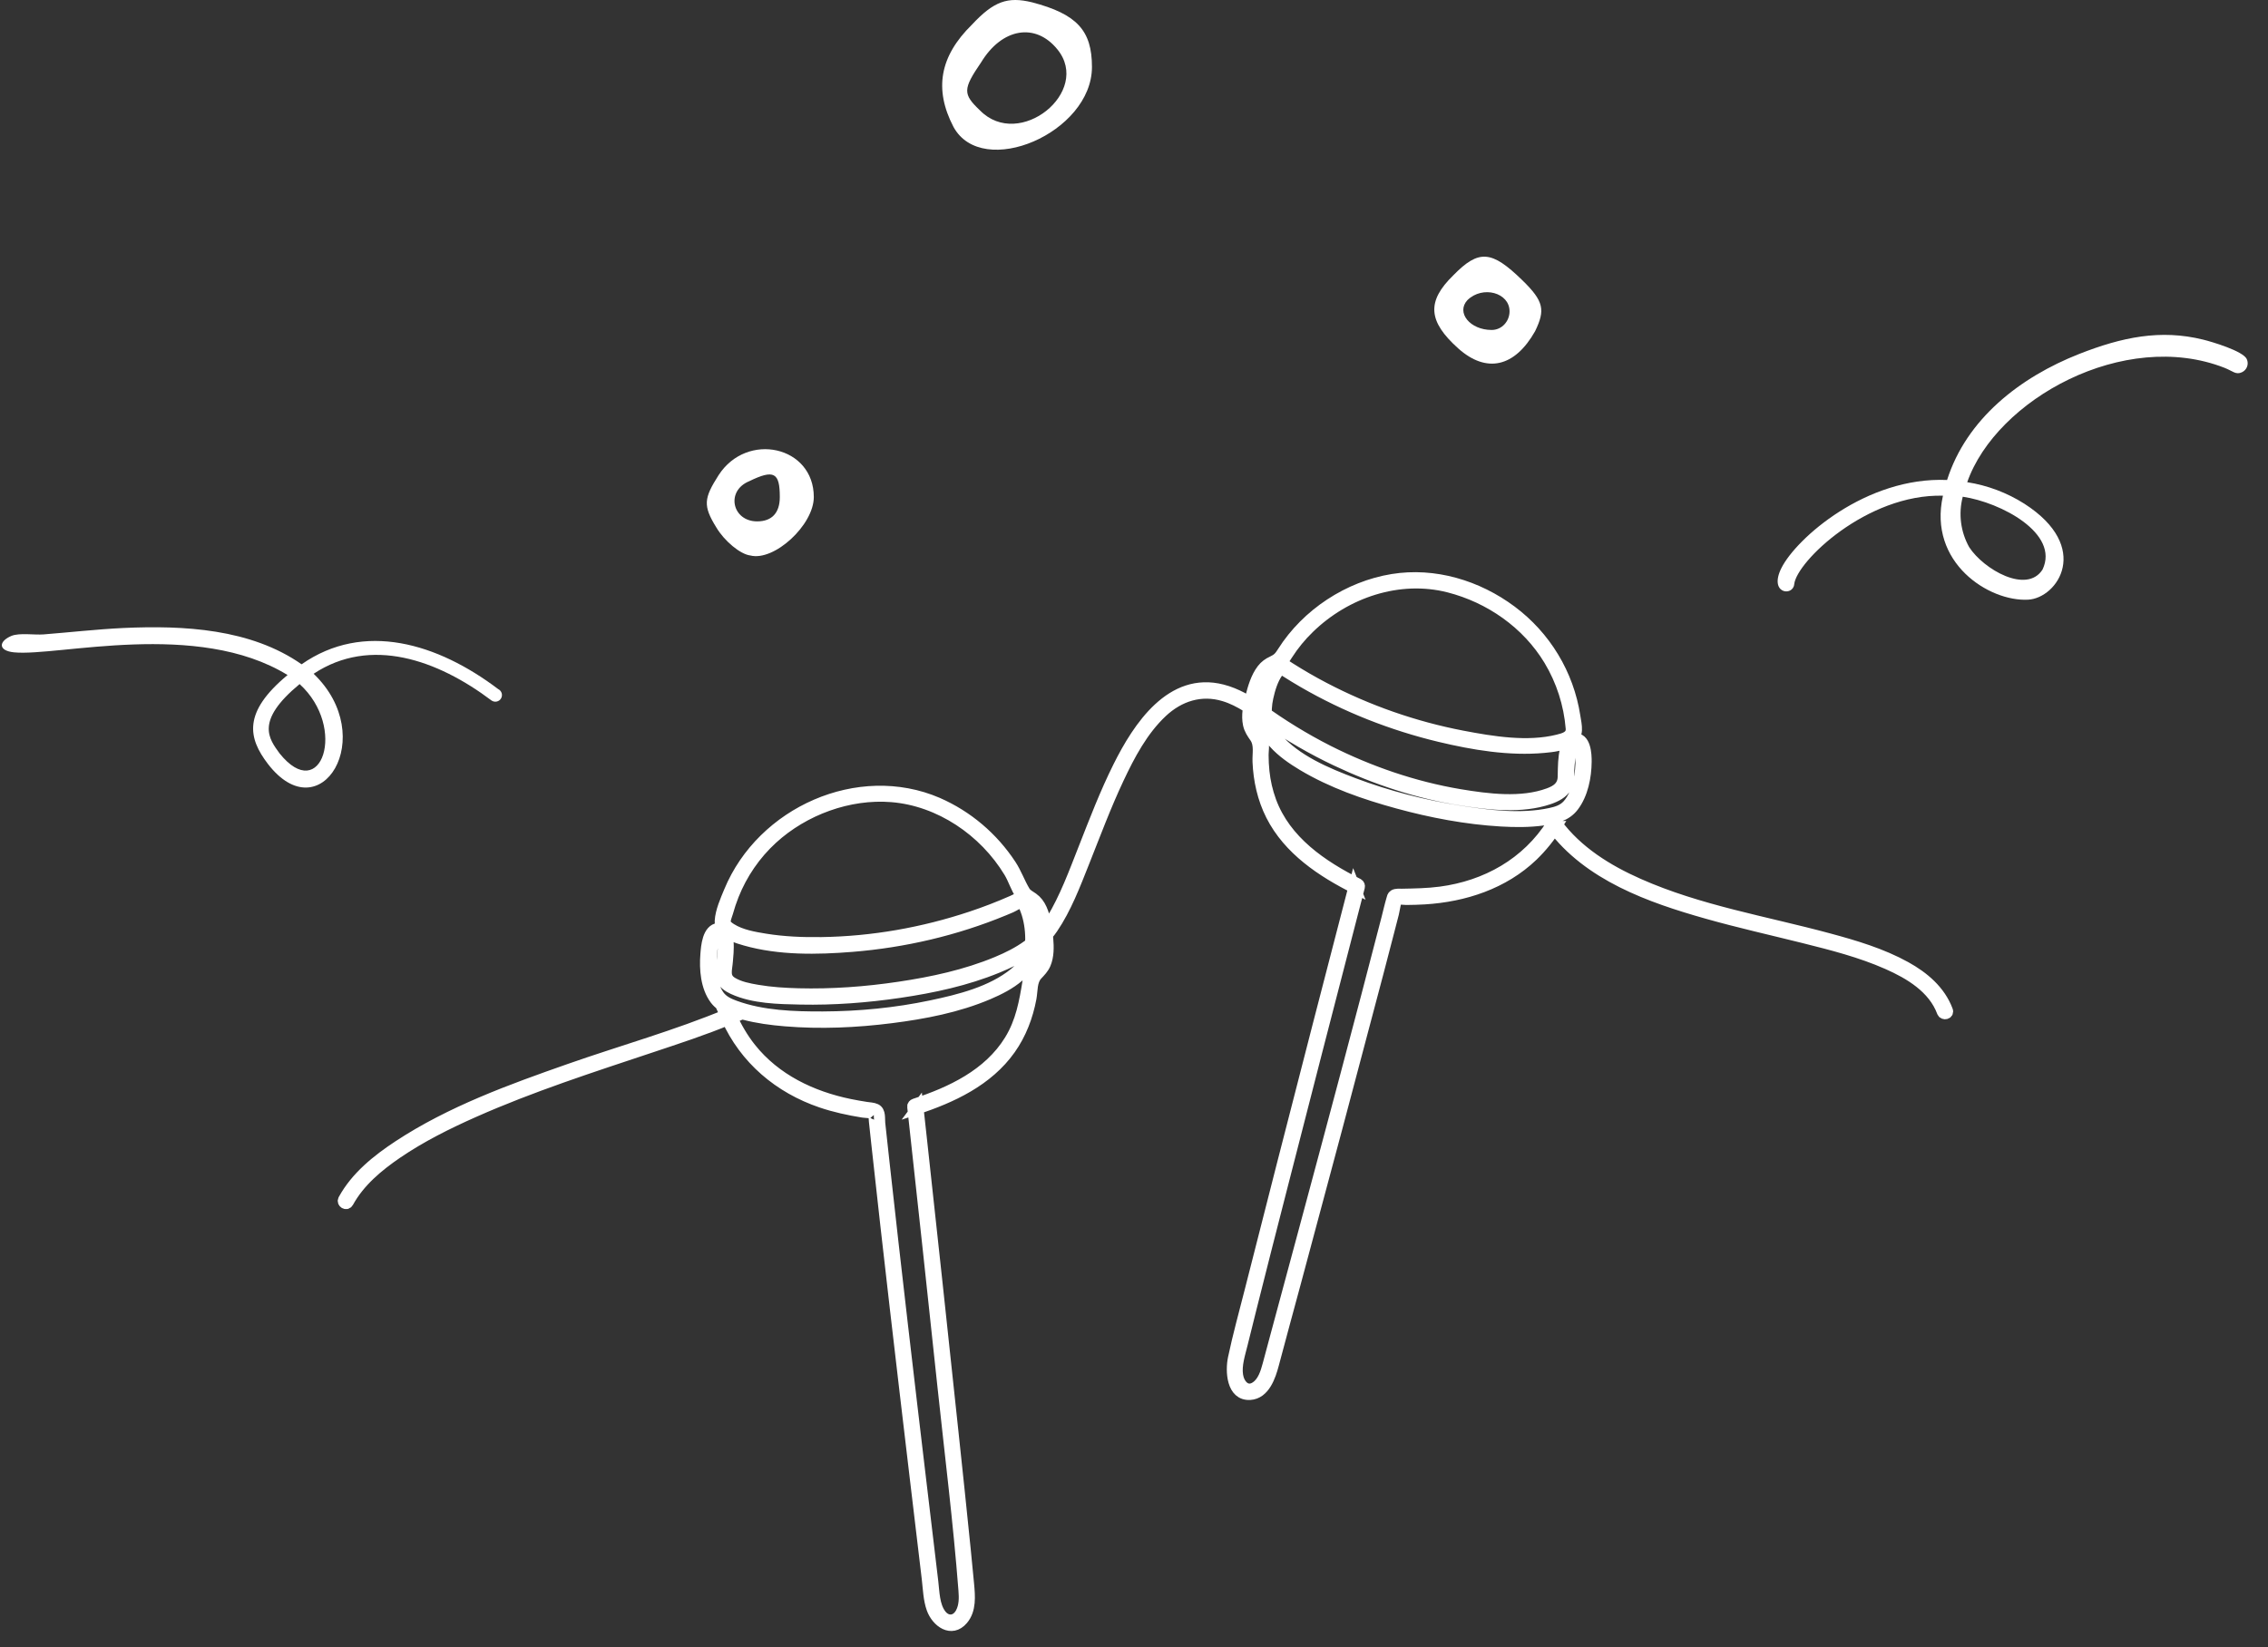 <svg width="106" height="77" viewBox="0 0 106 77" fill="none" xmlns="http://www.w3.org/2000/svg">
<rect x="0" y="0" width="106" height="77" fill="#333333" stroke="none"/>
<g id="Group 2074">
<g id="Group 2069">
<path id="Vector" d="M45.426 1.152C43.916 2.635 43.647 4.174 44.563 5.933C45.912 8.406 51.035 6.208 51.035 3.13C51.035 1.426 50.334 0.657 48.231 0.107C47.098 -0.167 46.451 0.052 45.426 1.152ZM49.417 2.306C51.035 4.284 47.638 7.032 45.804 5.164C44.995 4.394 44.995 4.174 45.858 2.91C46.828 1.316 48.392 1.042 49.417 2.306Z" fill="white"/>
<path id="Vector_2" d="M33.586 22.213C32.898 23.294 32.845 23.636 33.48 24.66C33.851 25.286 34.593 25.912 35.069 25.969C36.181 26.253 38.035 24.546 38.035 23.237C38.035 20.847 34.91 20.164 33.586 22.213ZM36.446 23.237C36.446 23.977 36.076 24.375 35.387 24.375C34.222 24.375 33.904 22.953 35.016 22.497C36.181 21.928 36.446 22.099 36.446 23.237Z" fill="white"/>
<path id="Vector_3" d="M67.926 12.868C66.673 14.089 66.732 15.019 68.165 16.299C69.478 17.461 70.791 17.171 71.746 15.485C72.224 14.496 72.164 14.089 71.149 13.101C69.717 11.705 69.12 11.647 67.926 12.868ZM70.552 14.554C70.552 15.019 70.194 15.426 69.717 15.426C68.702 15.426 68.046 14.612 68.583 14.031C69.299 13.333 70.552 13.682 70.552 14.554Z" fill="white"/>
</g>
<path id="Vector_4" d="M91.026 47.245C90.68 46.312 89.911 45.668 89.071 45.202C87.951 44.582 86.703 44.211 85.476 43.88C82.503 43.076 79.412 42.573 76.578 41.315C75.128 40.672 73.721 39.802 72.758 38.498C72.7 38.42 72.593 38.409 72.536 38.498C71.356 40.361 69.452 41.417 67.319 41.699C66.725 41.777 66.13 41.787 65.532 41.798C65.422 41.8 65.246 41.778 65.147 41.842C65.071 41.891 65.071 41.947 65.044 42.035C64.956 42.331 64.889 42.636 64.812 42.935C63.551 47.821 62.246 52.697 60.935 57.57C60.483 59.25 60.031 60.929 59.578 62.608C59.471 63.004 59.365 63.399 59.26 63.794C59.158 64.171 59.025 64.617 58.681 64.84C58.247 65.122 57.914 64.719 57.849 64.297C57.775 63.821 57.949 63.308 58.062 62.847C58.203 62.271 58.346 61.695 58.492 61.12C58.949 59.301 59.412 57.483 59.879 55.666C60.982 51.358 62.092 47.05 63.209 42.744C63.32 42.318 63.43 41.893 63.54 41.467C63.547 41.439 63.545 41.41 63.535 41.383C63.524 41.357 63.505 41.334 63.481 41.32C61.79 40.472 60.084 39.319 59.398 37.446C59.236 37.001 59.13 36.538 59.081 36.067C59.054 35.812 59.041 35.555 59.041 35.299C59.041 35.088 59.089 34.856 59.037 34.652C58.984 34.449 58.829 34.306 58.725 34.135C58.505 33.771 58.555 33.329 58.638 32.928C58.74 32.434 58.88 31.842 59.2 31.441C59.343 31.26 59.514 31.197 59.71 31.099C59.937 30.986 60.035 30.819 60.17 30.608C60.461 30.153 60.803 29.735 61.19 29.362C62.897 27.701 65.389 26.858 67.713 27.451C69.623 27.94 71.364 29.144 72.401 30.862C72.982 31.829 73.334 32.922 73.426 34.052C73.456 34.424 73.114 34.514 72.803 34.591C71.389 34.941 69.757 34.674 68.356 34.406C66.107 33.974 63.931 33.215 61.896 32.151C61.344 31.863 60.806 31.551 60.279 31.217C60.036 31.062 59.876 30.906 59.638 31.133C59.15 31.601 58.952 32.555 58.928 33.201C58.883 34.42 59.944 35.22 60.876 35.779C62.246 36.6 63.79 37.135 65.319 37.553C66.898 37.985 68.528 38.295 70.163 38.39C70.814 38.428 71.474 38.432 72.122 38.343C72.662 38.27 73.194 38.157 73.544 37.696C73.976 37.125 74.132 36.326 74.14 35.62C74.145 35.276 74.111 34.452 73.567 34.532C72.993 34.617 73.075 35.963 73.05 36.357C73.025 36.768 72.747 36.956 72.383 37.09C71.105 37.564 69.528 37.358 68.224 37.141C66.092 36.782 64.012 36.067 62.077 35.092C60.971 34.53 59.91 33.88 58.905 33.147C58.365 32.757 57.778 32.414 57.131 32.247C54.741 31.63 53.197 33.973 52.267 35.84C51.647 37.083 51.15 38.384 50.643 39.676C50.199 40.804 49.773 41.97 49.143 43.008C48.548 43.988 47.617 44.548 46.585 44.975C45.133 45.578 43.573 45.914 42.027 46.144C40.468 46.377 38.883 46.493 37.307 46.452C36.672 46.435 36.031 46.396 35.403 46.288C35.008 46.22 34.573 46.14 34.224 45.929C33.825 45.689 33.974 45.349 34.005 44.924C34.03 44.592 34.2 43.321 33.575 43.395C33.069 43.454 33.013 44.236 32.983 44.621C32.928 45.313 32.992 46.146 33.42 46.72C33.732 47.137 34.287 47.298 34.766 47.425C35.397 47.593 36.05 47.678 36.699 47.732C38.347 47.869 40.018 47.794 41.657 47.586C43.195 47.391 44.76 47.092 46.196 46.48C47.184 46.059 48.279 45.433 48.404 44.241C48.47 43.609 48.414 42.601 47.983 42.088C47.773 41.838 47.576 41.997 47.319 42.111C46.689 42.389 46.047 42.637 45.393 42.855C43.142 43.606 40.768 44.025 38.398 44.059C37.519 44.072 36.633 44.037 35.764 43.896C35.235 43.81 34.638 43.708 34.175 43.417C34.073 43.352 33.935 43.262 33.908 43.133C33.88 42.992 33.972 42.805 34.01 42.671C34.086 42.395 34.177 42.123 34.282 41.857C34.683 40.848 35.304 39.945 36.099 39.216C37.579 37.861 39.682 37.09 41.675 37.251C43.913 37.432 45.995 38.844 47.162 40.771C47.37 41.115 47.489 41.535 47.716 41.86C47.818 42.005 47.964 42.076 48.104 42.173C48.338 42.337 48.456 42.575 48.538 42.847C48.698 43.374 48.781 43.985 48.726 44.534C48.693 44.867 48.575 45.107 48.349 45.342C48.201 45.497 48.081 45.633 48.044 45.852C47.882 46.845 47.723 47.762 47.187 48.633C46.203 50.23 44.447 51.055 42.743 51.611C42.695 51.626 42.642 51.679 42.65 51.736C43.129 56.101 43.601 60.467 44.065 64.834C44.403 68.001 44.799 71.17 45.045 74.347C45.073 74.702 45.077 75.08 44.903 75.401C44.678 75.817 44.238 75.84 43.964 75.459C43.663 75.04 43.662 74.444 43.603 73.942C43.424 72.422 43.243 70.902 43.06 69.382C42.465 64.377 41.877 59.371 41.326 54.361C41.258 53.746 41.191 53.131 41.125 52.516C41.101 52.295 41.162 51.96 40.933 51.849C40.804 51.788 40.627 51.785 40.489 51.763C40.231 51.722 39.974 51.679 39.719 51.626C37.945 51.262 36.245 50.455 35.088 49C34.715 48.531 34.415 48.009 34.17 47.46C34.156 47.435 34.134 47.416 34.108 47.405C34.082 47.394 34.053 47.392 34.026 47.4C31.613 48.408 29.078 49.114 26.613 49.978C23.881 50.936 21.066 51.956 18.625 53.562C17.63 54.217 16.636 55.009 16.052 56.082C15.972 56.229 16.194 56.36 16.274 56.214C16.799 55.25 17.672 54.524 18.557 53.919C19.682 53.152 20.907 52.541 22.146 51.991C24.838 50.796 27.646 49.892 30.434 48.962C31.662 48.552 32.898 48.151 34.094 47.652L33.949 47.592C34.81 49.525 36.42 50.871 38.382 51.538C39.015 51.753 39.668 51.893 40.326 51.999C40.453 52.02 40.721 52.012 40.83 52.09C40.854 52.107 40.857 52.096 40.862 52.102C40.827 52.063 40.852 52.365 40.858 52.414C40.893 52.743 40.928 53.072 40.964 53.4C41.528 58.581 42.136 63.757 42.75 68.932C42.943 70.556 43.136 72.18 43.33 73.805C43.384 74.264 43.397 74.773 43.553 75.209C43.776 75.828 44.469 76.34 44.999 75.717C45.388 75.26 45.327 74.616 45.276 74.057C45.228 73.522 45.173 72.986 45.12 72.451C44.932 70.597 44.739 68.743 44.54 66.891C44.054 62.303 43.56 57.717 43.059 53.131C43.008 52.666 42.957 52.201 42.906 51.737L42.812 51.863C44.476 51.32 46.168 50.535 47.218 49.053C47.719 48.347 48.034 47.52 48.192 46.668C48.259 46.304 48.214 45.866 48.474 45.585C48.624 45.422 48.77 45.28 48.86 45.07C49.017 44.703 49.009 44.276 48.976 43.886C48.936 43.421 48.874 42.927 48.684 42.498C48.59 42.288 48.462 42.113 48.277 41.981C48.138 41.88 47.988 41.819 47.896 41.665C47.656 41.265 47.504 40.818 47.245 40.425C46.403 39.145 45.215 38.139 43.823 37.531C40.137 35.943 35.615 37.958 34.082 41.669C33.91 42.082 33.677 42.605 33.653 43.06C33.646 43.184 33.685 43.306 33.763 43.402C34.002 43.719 34.47 43.858 34.829 43.961C36.426 44.416 38.191 44.383 39.828 44.251C42.253 44.055 44.659 43.496 46.913 42.565C47.029 42.517 47.145 42.469 47.26 42.419C47.369 42.372 47.578 42.227 47.687 42.228C47.828 42.23 47.886 42.417 47.941 42.56C48.096 42.976 48.164 43.439 48.166 43.881C48.168 44.567 47.929 45.073 47.41 45.494C46.335 46.365 44.846 46.734 43.529 47.012C41.865 47.364 40.157 47.529 38.458 47.536C37.104 47.541 35.648 47.495 34.358 47.026C34.068 46.92 33.788 46.796 33.602 46.533C33.375 46.213 33.284 45.793 33.246 45.407C33.229 45.234 33.23 43.42 33.668 43.672C33.889 43.799 33.77 44.628 33.756 44.833C33.738 45.102 33.646 45.43 33.705 45.697C33.764 45.964 34.026 46.131 34.257 46.238C35.207 46.677 36.392 46.694 37.414 46.715C38.965 46.747 40.52 46.628 42.053 46.402C43.603 46.174 45.164 45.838 46.62 45.24C47.606 44.836 48.578 44.31 49.196 43.403C49.831 42.468 50.244 41.372 50.661 40.325C51.183 39.014 51.675 37.688 52.276 36.411C52.801 35.294 53.41 34.142 54.316 33.293C55.121 32.539 56.139 32.215 57.205 32.538C57.975 32.771 58.598 33.258 59.251 33.713C60.262 34.415 61.327 35.031 62.437 35.557C64.306 36.443 66.298 37.101 68.339 37.418C69.628 37.619 71.12 37.789 72.386 37.361C72.701 37.254 73.055 37.087 73.219 36.774C73.328 36.565 73.308 36.314 73.322 36.084C73.335 35.86 73.35 35.635 73.381 35.412C73.401 35.275 73.421 34.938 73.539 34.839C73.814 34.611 73.875 35.279 73.881 35.415C73.896 35.806 73.856 36.197 73.76 36.576C73.667 36.954 73.522 37.355 73.252 37.642C73.032 37.874 72.749 37.958 72.448 38.022C71.083 38.313 69.587 38.125 68.225 37.911C66.54 37.645 64.869 37.219 63.269 36.615C62.008 36.139 60.568 35.538 59.659 34.484C59.185 33.934 59.108 33.312 59.265 32.602C59.353 32.202 59.485 31.767 59.722 31.431C59.868 31.226 59.882 31.269 60.092 31.404C60.366 31.579 60.643 31.747 60.924 31.91C62.907 33.057 65.063 33.906 67.283 34.438C68.859 34.815 70.544 35.099 72.167 34.949C72.572 34.912 73.035 34.86 73.39 34.639C73.817 34.373 73.68 33.931 73.612 33.489C73.307 31.505 72.229 29.743 70.641 28.558C69.052 27.372 67.037 26.765 65.078 27.084C63.024 27.418 61.073 28.691 59.946 30.473C59.8 30.706 59.708 30.809 59.467 30.92C59.274 31.009 59.118 31.12 58.986 31.292C58.703 31.66 58.563 32.151 58.45 32.595C58.346 33 58.253 33.448 58.342 33.866C58.393 34.106 58.516 34.281 58.652 34.477C58.881 34.808 58.773 35.224 58.789 35.612C58.825 36.48 59.016 37.339 59.407 38.115C60.224 39.732 61.79 40.764 63.348 41.545C63.328 41.495 63.308 41.446 63.289 41.397C62.165 45.723 61.048 50.051 59.939 54.38C59.431 56.364 58.925 58.348 58.422 60.333C58.156 61.385 57.862 62.437 57.639 63.499C57.515 64.09 57.562 65.249 58.424 65.199C59.105 65.159 59.378 64.34 59.524 63.785C59.857 62.526 60.201 61.271 60.54 60.014C61.846 55.169 63.138 50.32 64.416 45.467C64.577 44.851 64.737 44.236 64.897 43.62C64.976 43.314 65.055 43.008 65.134 42.703C65.163 42.589 65.252 42.083 65.262 42.075C65.338 42.013 65.631 42.059 65.725 42.058C66.013 42.055 66.302 42.049 66.59 42.031C68.438 41.915 70.269 41.323 71.639 40.011C72.065 39.599 72.439 39.135 72.754 38.631H72.532C74.239 40.94 77.138 41.96 79.771 42.705C81.268 43.129 82.786 43.468 84.295 43.845C85.619 44.175 86.96 44.517 88.214 45.071C89.248 45.527 90.357 46.187 90.775 47.315C90.836 47.469 91.086 47.402 91.026 47.245Z" fill="white" stroke="white" stroke-width="0.5"/>
<path id="Vector_5" d="M0.661 30.498C2.707 30.697 9.214 28.963 13.44 31.558C11.334 33.305 11.596 34.503 12.52 35.712C14.978 38.912 17.731 34.444 14.658 31.499C17.317 29.74 20.444 30.843 22.973 32.749C23.008 32.773 23.048 32.79 23.09 32.798C23.131 32.807 23.174 32.806 23.216 32.797C23.258 32.788 23.297 32.771 23.332 32.746C23.366 32.721 23.395 32.689 23.417 32.652C23.439 32.615 23.452 32.575 23.457 32.532C23.463 32.49 23.459 32.447 23.447 32.406C23.434 32.365 23.414 32.327 23.386 32.295C23.359 32.262 23.325 32.236 23.286 32.217C20.453 30.073 17.004 29.025 14.096 31.056C11.709 29.388 8.58 29.232 5.768 29.359C4.505 29.42 3.263 29.562 2.036 29.659C1.609 29.693 0.917 29.575 0.535 29.728C-0.081 29.99 -0.087 30.426 0.661 30.498ZM14.003 31.981C16.245 34.023 15.01 37.641 13.067 35.222C12.57 34.535 11.91 33.712 14.003 31.981Z" fill="white"/>
<path id="Vector_6" d="M102.97 15.878C100.973 15.384 99.178 15.762 97.179 16.546C94.413 17.635 91.91 19.581 91.001 22.44C87.217 22.278 83.957 25.169 83.261 26.55C82.651 27.768 83.8 27.892 83.856 27.318C83.96 26.263 87.248 23.084 90.808 23.174C90.104 26.301 92.957 28.136 94.792 28.035C96.163 27.96 97.778 25.583 94.614 23.55C93.802 23.035 92.893 22.692 91.942 22.543C93.303 18.666 99.288 15.364 103.963 17.194C104.363 17.35 104.494 17.537 104.784 17.402C104.895 17.35 104.981 17.256 105.023 17.141C105.065 17.026 105.059 16.899 105.008 16.788C104.839 16.41 103.365 15.974 102.97 15.878ZM95.463 26.627C94.724 27.784 92.708 26.617 92.035 25.581C91.633 24.863 91.525 24.018 91.734 23.222C93.512 23.485 96.268 24.934 95.463 26.627Z" fill="white"/>
</g>
</svg>
